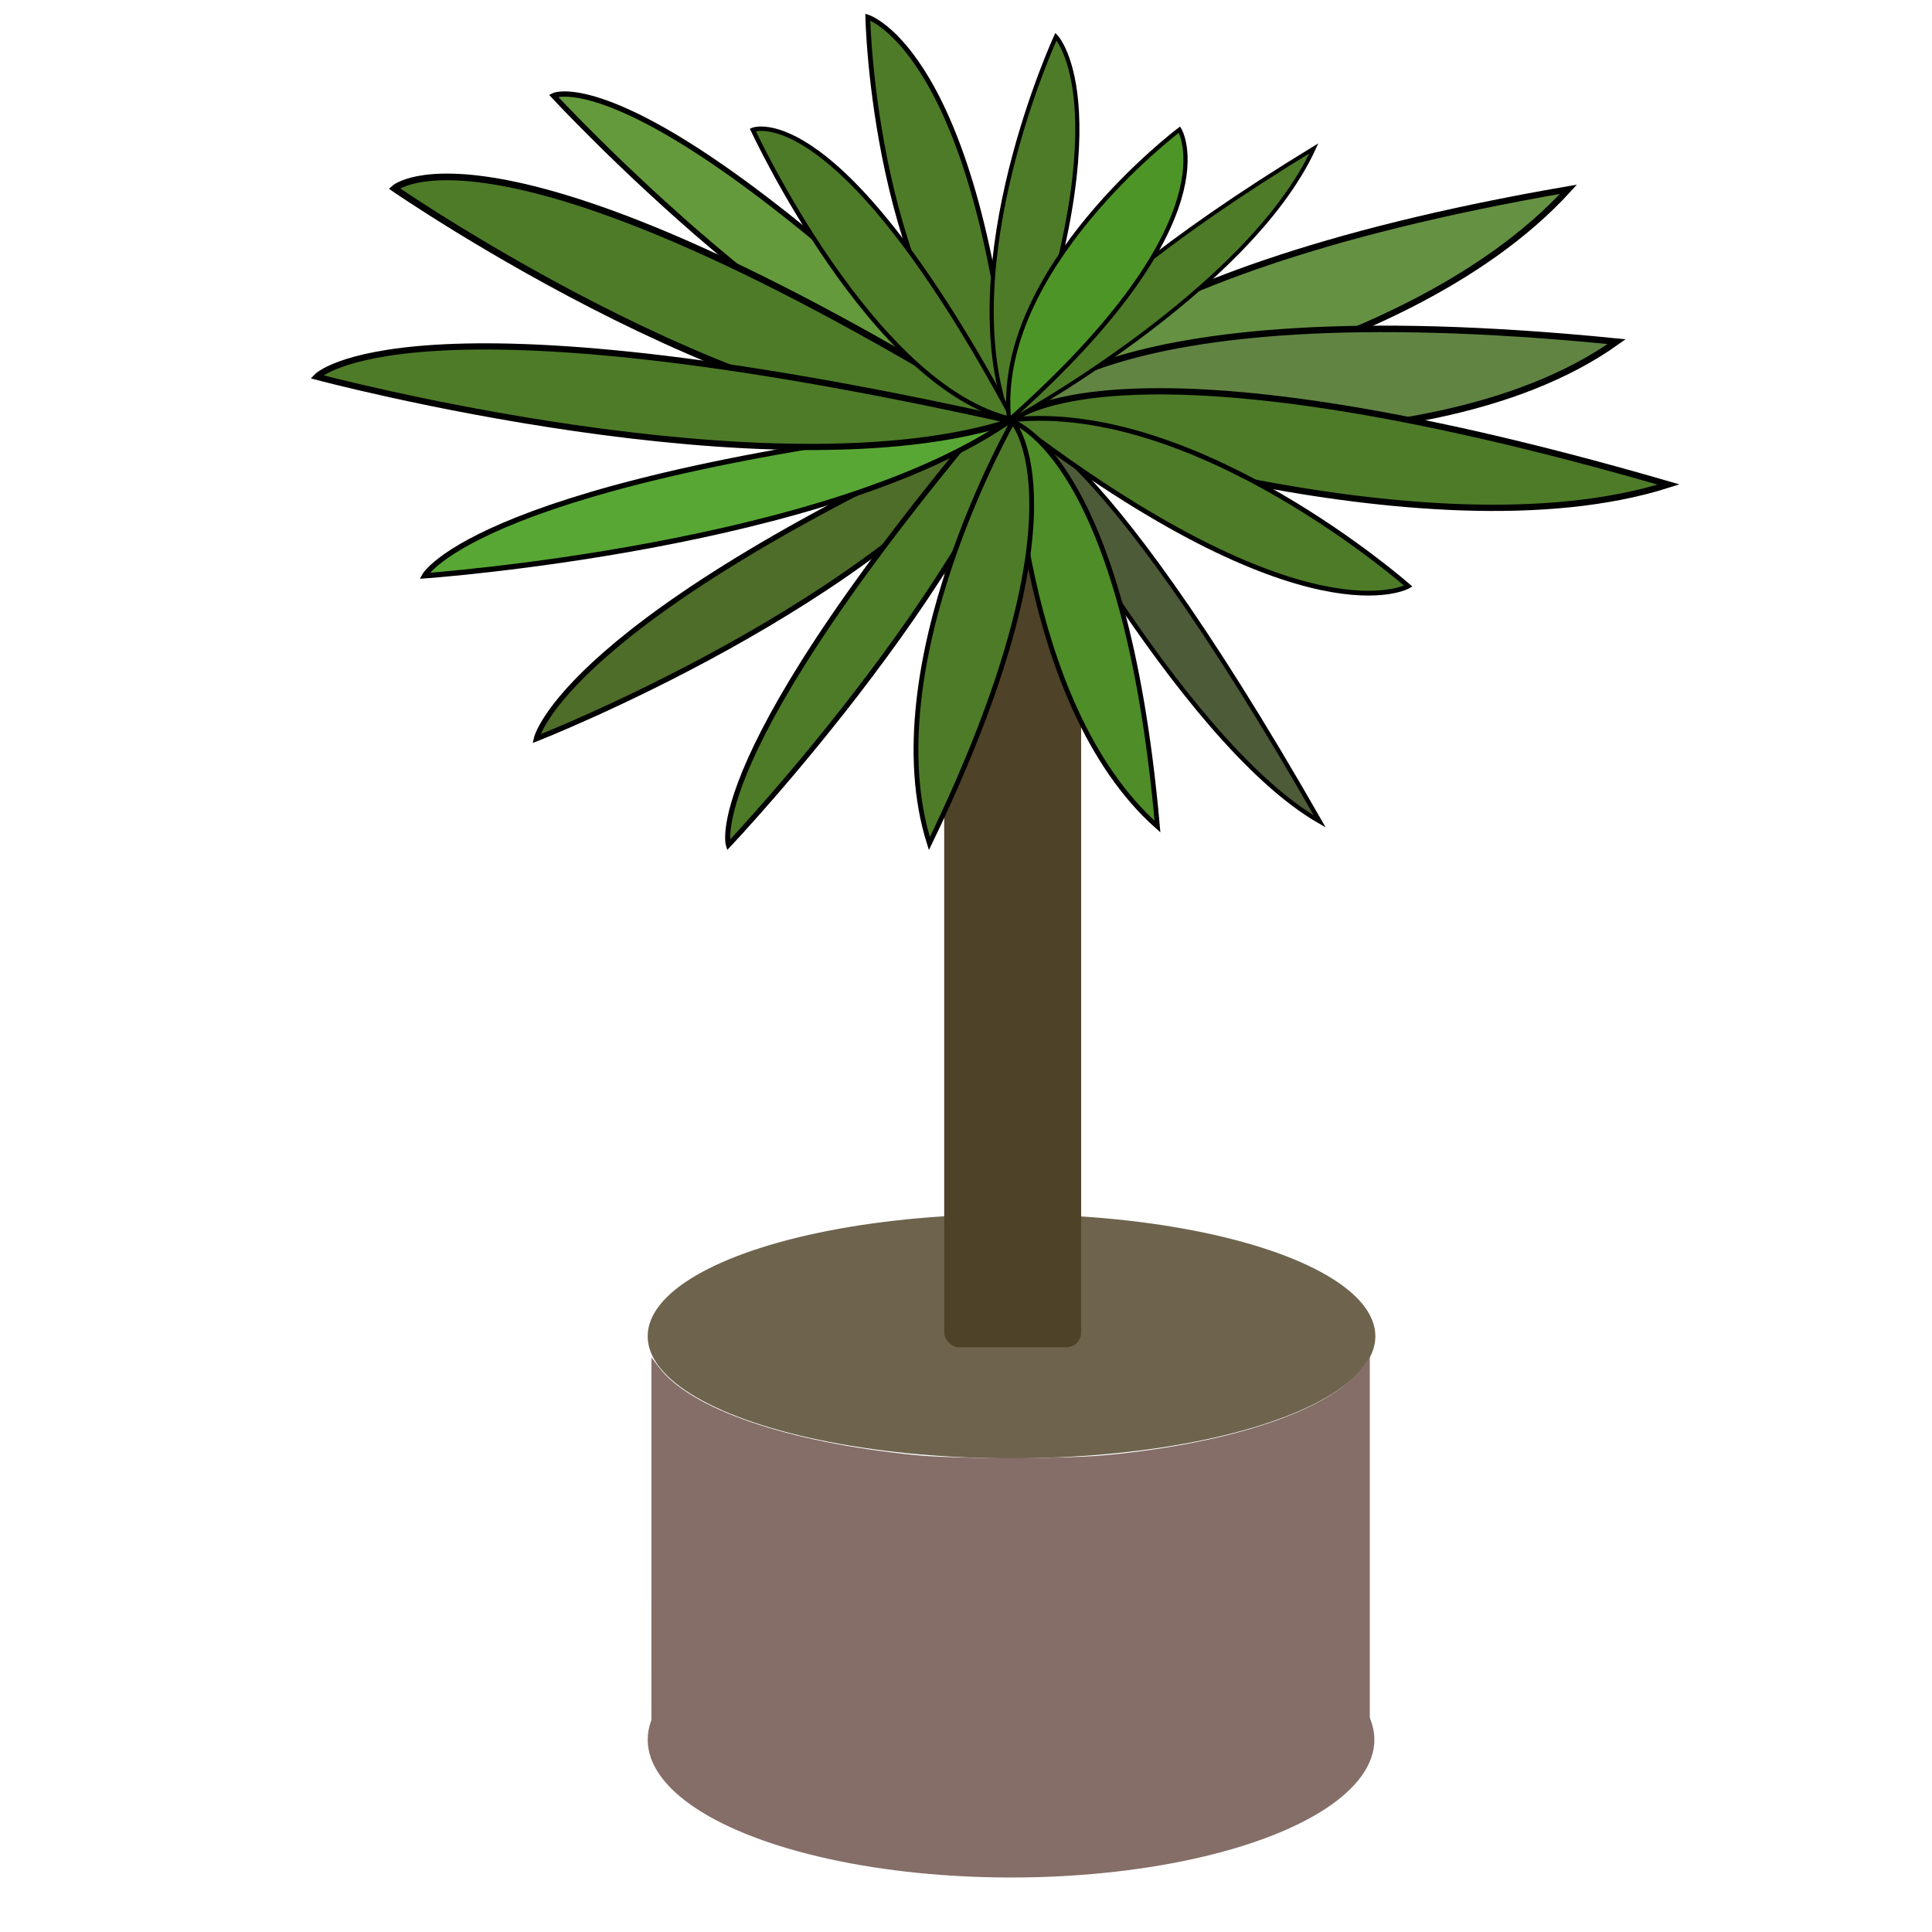 <?xml version="1.0" encoding="UTF-8" standalone="no"?>
<svg
   xmlns:dc="http://purl.org/dc/elements/1.1/"
   xmlns:cc="http://creativecommons.org/ns#"
   xmlns:rdf="http://www.w3.org/1999/02/22-rdf-syntax-ns#"
   xmlns:svg="http://www.w3.org/2000/svg"
   xmlns="http://www.w3.org/2000/svg"
   id="svg1586"
   version="1.1"
   viewBox="0 0 64 64"
   height="64mm"
   width="64mm">
  <defs
     id="defs1580" />
  <g
     transform="translate(0,-233)"
     id="layer1">
    <ellipse
       ry="4.564"
       rx="12.036"
       cy="290.631"
       cx="33.492"
       id="path2131-6"
       style="fill:#846e67;fill-opacity:1;stroke-width:0.252" />
    <ellipse
       ry="4.044"
       rx="12.053"
       cy="277.265"
       cx="33.508"
       id="path2131-6-8"
       style="fill:#4f4328;fill-opacity:0.824;stroke-width:0.237" />
    <path
       id="path5885"
       d="m 21.58,284.209 v -6.243 l 0.244,0.323 c 1.054,1.391 4.247,2.487 8.481,2.911 1.346,0.135 4.942,0.136 6.347,0.002 4.249,-0.405 7.51,-1.531 8.5,-2.936 l 0.224,-0.318 v 6.246 6.246 l -0.155,-0.223 c -1.019,-1.462 -4.301,-2.601 -8.671,-3.01 -1.671,-0.156 -6.146,-0.064 -7.591,0.156 -3.659,0.558 -6.213,1.549 -7.136,2.767 l -0.244,0.323 z"
       style="fill:#846e67;fill-opacity:1;stroke-width:0.085" />
    <rect
       ry="0.487"
       y="246.729"
       x="31.278"
       height="30.9"
       width="4.536"
       id="rect1370"
       style="opacity:1;fill:#4e4328;fill-opacity:1;fill-rule:nonzero;stroke:none;stroke-width:1.802;stroke-miterlimit:4;stroke-dasharray:none;stroke-opacity:1;paint-order:stroke markers fill" />
    <path
       id="path1372"
       d="m 33.634,246.813 c -15.028,6.713 -15.866,10.658 -15.866,10.658 0,0 11.508,-4.498 15.866,-10.658 z"
       style="fill:#4e6d28;fill-opacity:1;stroke:#000000;stroke-width:0.174px;stroke-linecap:butt;stroke-linejoin:miter;stroke-opacity:1" />
    <path
       id="path1372-3"
       d="m 34.564,244.647 c -11.456,13.093 -10.435,16.345 -10.435,16.345 0,0 9.071,-9.573 10.435,-16.345 z"
       style="fill:#4e7b28;fill-opacity:1;stroke:#000000;stroke-width:0.169px;stroke-linecap:butt;stroke-linejoin:miter;stroke-opacity:1" />
    <path
       id="path1372-8"
       d="m 43.721,260.214 c -7.749,-13.56 -10.265,-13.267 -10.265,-13.267 0,0 5.559,10.573 10.265,13.267 z"
       style="fill:#4e5b38;fill-opacity:1;stroke:#000000;stroke-width:0.143px;stroke-linecap:butt;stroke-linejoin:miter;stroke-opacity:1" />
    <path
       id="path1372-5"
       d="M 33.603,246.971 C 21.279,234.707 18.334,236.169 18.334,236.169 c 0,0 9.032,9.778 15.269,10.802 z"
       style="fill:#649a3b;fill-opacity:1;stroke:#000000;stroke-width:0.175px;stroke-linecap:butt;stroke-linejoin:miter;stroke-opacity:1" />
    <path
       id="path1372-7"
       d="m 33.545,246.87 c -17.743,1.97 -19.483,5.204 -19.483,5.204 0,0 13.453,-0.946 19.483,-5.204 z"
       style="fill:#58a735;fill-opacity:1;stroke:#000000;stroke-width:0.175px;stroke-linecap:butt;stroke-linejoin:miter;stroke-opacity:1" />
    <path
       id="path1372-7-4"
       d="m 33.519,246.915 c -17.196,-10.644 -20.458,-7.673 -20.458,-7.673 0,0 12.754,8.792 20.458,7.673 z"
       style="fill:#4e7b28;fill-opacity:1;stroke:#000000;stroke-width:0.22px;stroke-linecap:butt;stroke-linejoin:miter;stroke-opacity:1" />
    <path
       id="path1372-7-46"
       d="m 51.958,239.27 c -16.85,2.906 -18.502,7.677 -18.502,7.677 0,0 12.775,-1.396 18.502,-7.677 z"
       style="fill:#659143;fill-opacity:1;stroke:#000000;stroke-width:0.207px;stroke-linecap:butt;stroke-linejoin:miter;stroke-opacity:1" />
    <path
       id="path1372-7-48"
       d="m 53.555,244.317 c -17.761,-1.771 -20.036,2.598 -20.036,2.598 0,0 13.37,2.16 20.036,-2.598 z"
       style="fill:#618443;fill-opacity:1;stroke:#000000;stroke-width:0.215px;stroke-linecap:butt;stroke-linejoin:miter;stroke-opacity:1" />
    <path
       id="path1372-7-44"
       d="m 55.275,249.05 c -18.386,-5.337 -21.756,-2.135 -21.756,-2.135 0,0 13.658,4.717 21.756,2.135 z"
       style="fill:#4e7b28;fill-opacity:1;stroke:#000000;stroke-width:0.208px;stroke-linecap:butt;stroke-linejoin:miter;stroke-opacity:1" />
    <path
       id="path1372-7-44-8"
       d="m 43.524,237.914 c -10.149,6.188 -10.068,9.033 -10.068,9.033 0,0 7.888,-4.289 10.068,-9.033 z"
       style="fill:#4e7b28;fill-opacity:1;stroke:#000000;stroke-width:0.129px;stroke-linecap:butt;stroke-linejoin:miter;stroke-opacity:1" />
    <path
       id="path1372-5-8"
       d="m 33.534,246.945 c -20.181,-4.509 -23.043,-1.465 -23.043,-1.465 0,0 15.142,4.046 23.043,1.465 z"
       style="fill:#4e7b28;fill-opacity:1;stroke:#000000;stroke-width:0.205px;stroke-linecap:butt;stroke-linejoin:miter;stroke-opacity:1" />
    <path
       id="path1372-5-3"
       d="m 33.545,246.973 c -1.081,-12.257 -4.798,-13.408 -4.798,-13.408 0,0 0.17,9.303 4.798,13.408 z"
       style="fill:#4e7b28;fill-opacity:1;stroke:#000000;stroke-width:0.158px;stroke-linecap:butt;stroke-linejoin:miter;stroke-opacity:1" />
    <path
       id="path1372-5-3-6"
       d="m 33.427,246.913 c 3.921,-10.257 1.553,-12.7 1.553,-12.7 0,0 -3.468,7.518 -1.553,12.7 z"
       style="fill:#4e7b28;fill-opacity:1;stroke:#000000;stroke-width:0.138px;stroke-linecap:butt;stroke-linejoin:miter;stroke-opacity:1" />
    <path
       id="path1372-5-3-2"
       d="m 33.563,246.899 c -5.773,-10.775 -8.624,-9.597 -8.624,-9.597 0,0 3.966,8.572 8.624,9.597 z"
       style="fill:#4e7b28;fill-opacity:1;stroke:#000000;stroke-width:0.146px;stroke-linecap:butt;stroke-linejoin:miter;stroke-opacity:1" />
    <path
       id="path1372-5-3-5"
       d="m 33.519,246.906 c 9.774,7.476 13.132,5.51 13.132,5.51 0,0 -6.978,-6.154 -13.132,-5.51 z"
       style="fill:#4e7b28;fill-opacity:1;stroke:#000000;stroke-width:0.158px;stroke-linecap:butt;stroke-linejoin:miter;stroke-opacity:1" />
    <path
       id="path1372-5-3-8"
       d="m 38.343,260.382 c -1.081,-12.257 -4.798,-13.408 -4.798,-13.408 0,0 0.17,9.303 4.798,13.408 z"
       style="fill:#4e8d28;fill-opacity:1;stroke:#000000;stroke-width:0.158px;stroke-linecap:butt;stroke-linejoin:miter;stroke-opacity:1" />
    <path
       id="path1372-5-3-1"
       d="m 30.787,260.945 c 5.359,-11.077 2.758,-13.971 2.758,-13.971 0,0 -4.625,8.073 -2.758,13.971 z"
       style="fill:#4e7b28;fill-opacity:1;stroke:#000000;stroke-width:0.158px;stroke-linecap:butt;stroke-linejoin:miter;stroke-opacity:1" />
    <path
       id="path1372-5-3-6-8"
       d="m 33.427,246.913 c 7.489,-6.646 5.644,-9.619 5.644,-9.619 0,0 -6.142,4.621 -5.644,9.619 z"
       style="fill:#4e9528;fill-opacity:1;stroke:#000000;stroke-width:0.14px;stroke-linecap:butt;stroke-linejoin:miter;stroke-opacity:1" />
  </g>
</svg>
